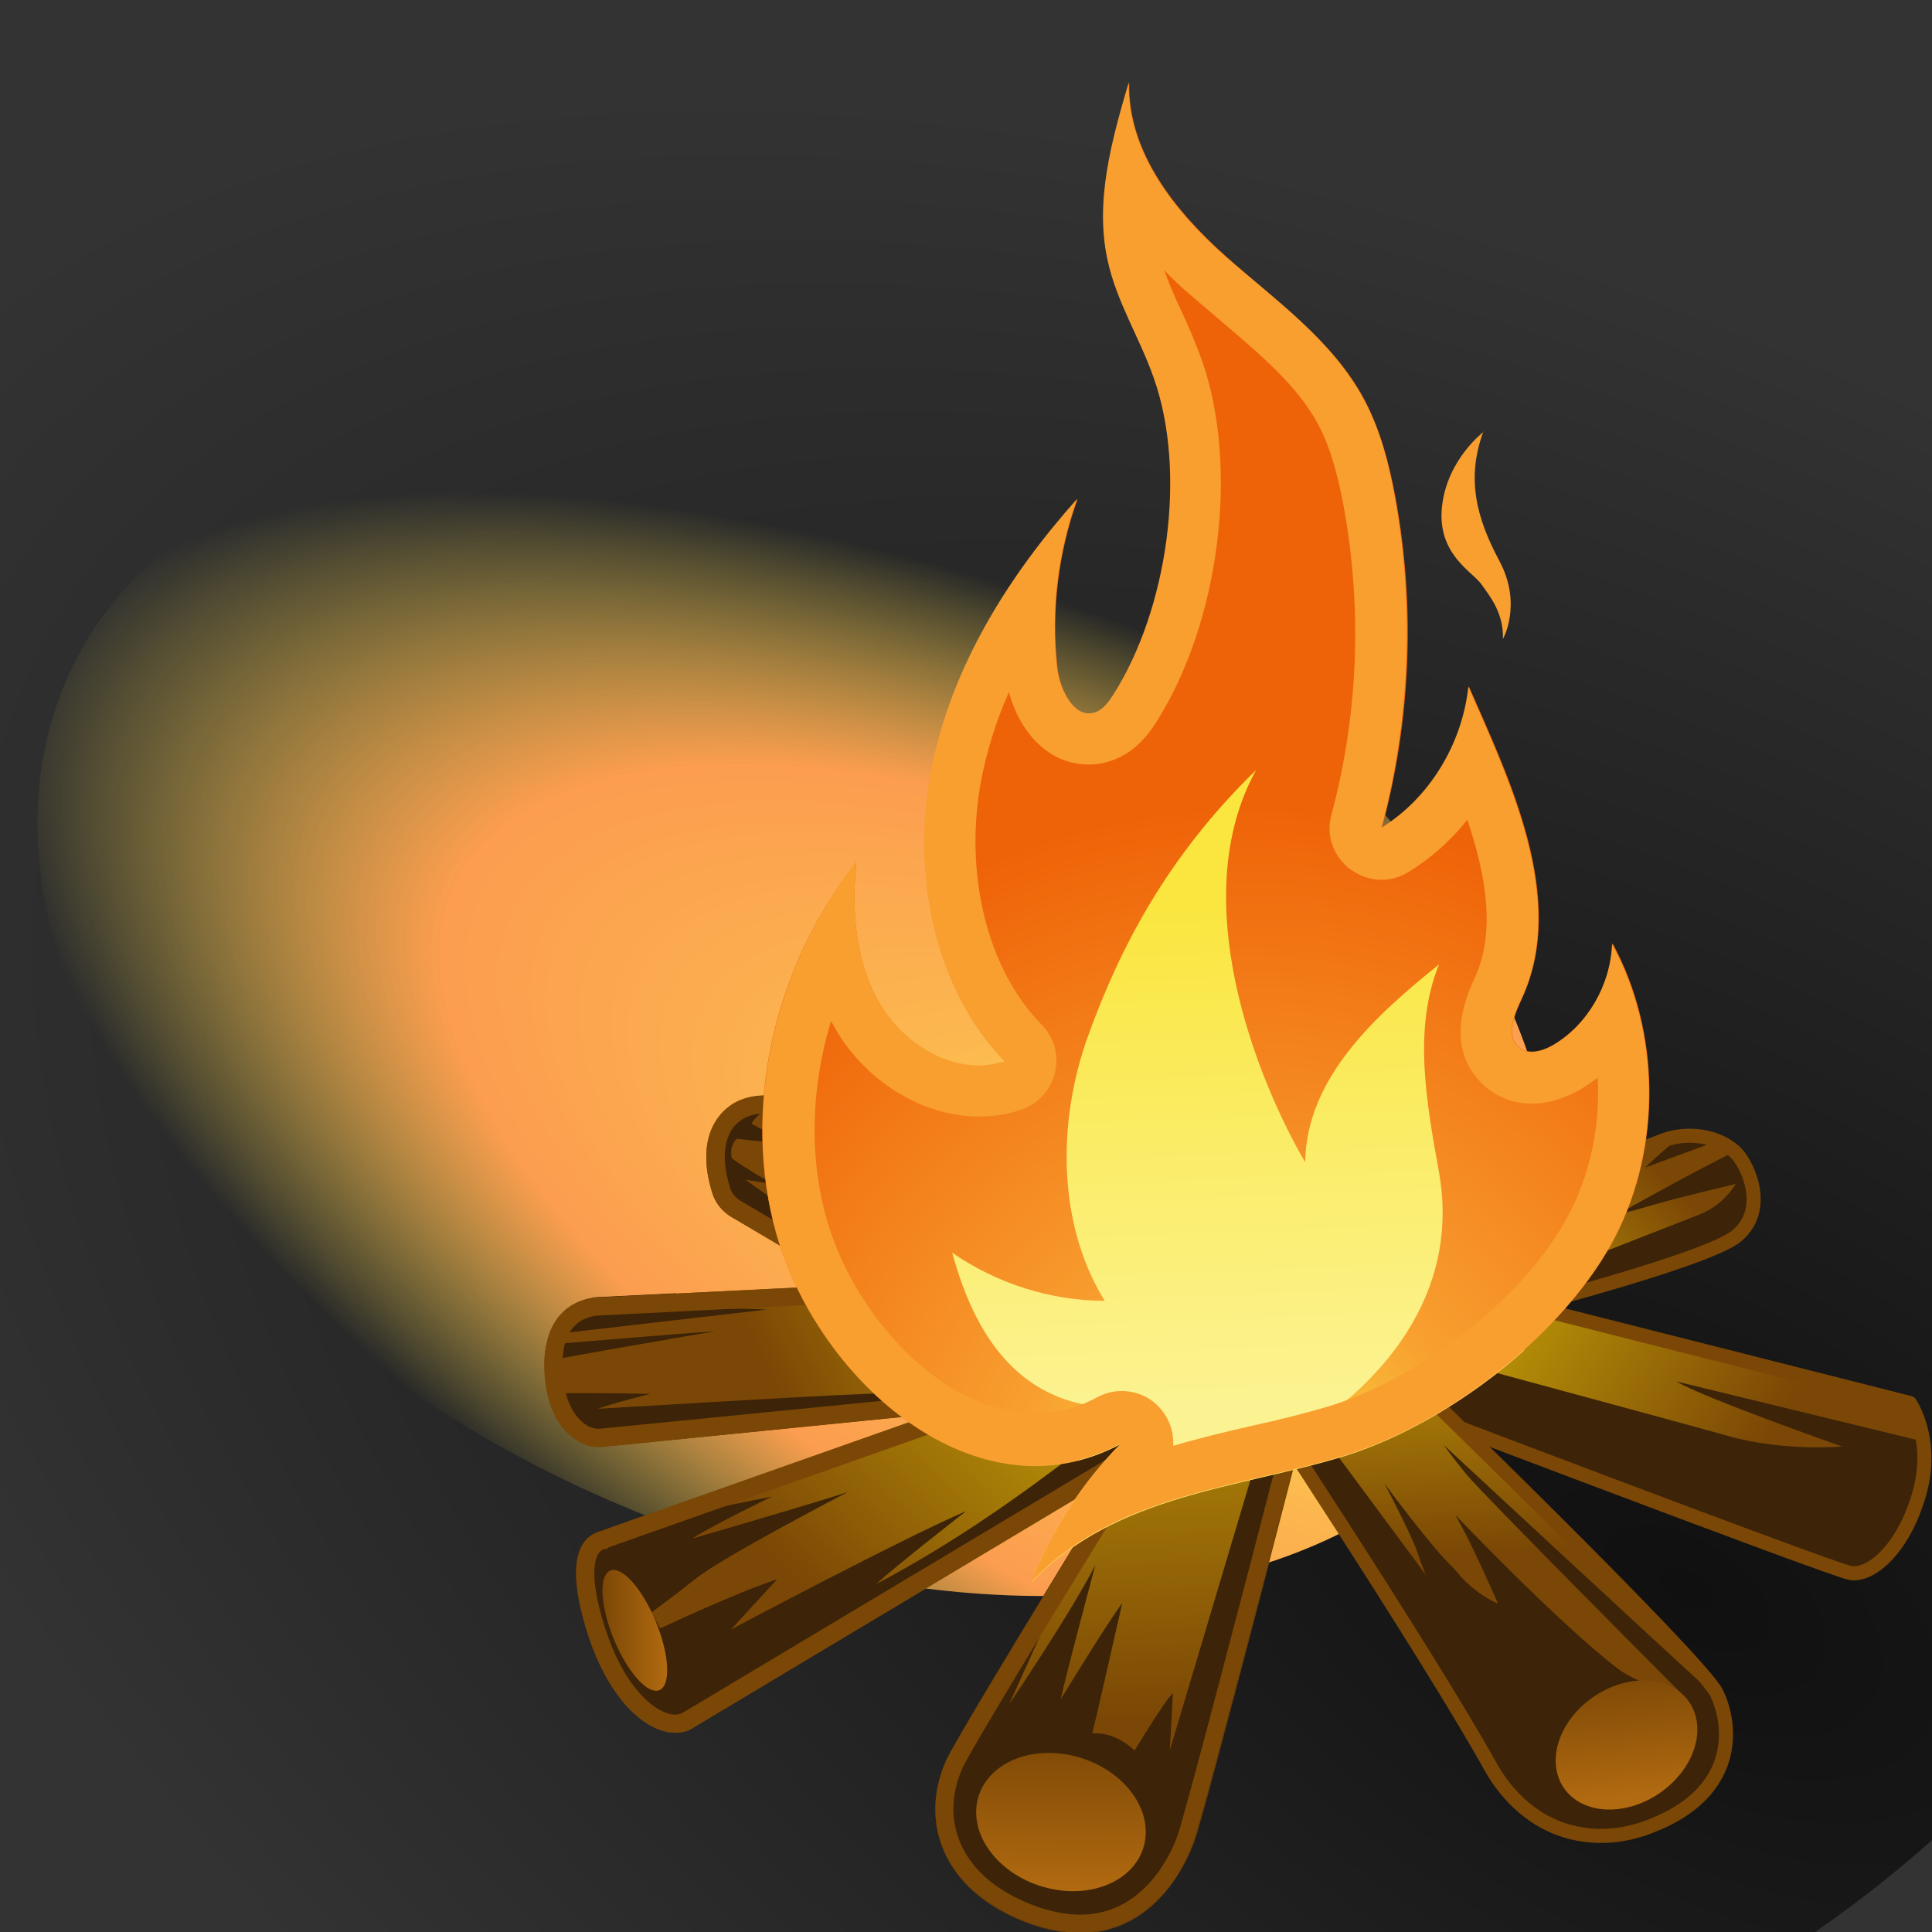 <?xml version="1.0" encoding="UTF-8" standalone="no"?>
<svg
   viewBox="0 0 48 48"
   version="1.1"
   id="svg49"
   sodipodi:docname="kma_pyrofireemission.svg"
   inkscape:version="1.3-dev (fdc7329b, 2022-05-31)"
   xmlns:inkscape="http://www.inkscape.org/namespaces/inkscape"
   xmlns:sodipodi="http://sodipodi.sourceforge.net/DTD/sodipodi-0.dtd"
   xmlns:xlink="http://www.w3.org/1999/xlink"
   xmlns="http://www.w3.org/2000/svg"
   xmlns:svg="http://www.w3.org/2000/svg">
  <rect x="0" y="0" width="48" height="48" fill="#333333" stroke="none"/>
  <sodipodi:namedview
     id="namedview49"
     pagecolor="#ffffff"
     bordercolor="#666666"
     borderopacity="1.0"
     inkscape:showpageshadow="2"
     inkscape:pageopacity="0.0"
     inkscape:pagecheckerboard="0"
     inkscape:deskcolor="#d1d1d1"
     showgrid="false"
     inkscape:zoom="13.906433"
     inkscape:cx="21.752522"
     inkscape:cy="24.017661"
     inkscape:window-width="2880"
     inkscape:window-height="1557"
     inkscape:window-x="-8"
     inkscape:window-y="-8"
     inkscape:window-maximized="1"
     inkscape:current-layer="svg49" />
  <defs
     id="defs20">
    <linearGradient
       inkscape:collect="always"
       id="linearGradient70">
      <stop
         style="stop-color:#fce94f;stop-opacity:1;"
         offset="0"
         id="stop69" />
      <stop
         style="stop-color:#fcb74f;stop-opacity:1;"
         offset="0.322"
         id="stop71" />
      <stop
         style="stop-color:#fc9d4f;stop-opacity:1;"
         offset="0.659"
         id="stop72" />
      <stop
         style="stop-color:#fce94f;stop-opacity:0;"
         offset="1"
         id="stop70" />
    </linearGradient>
    <linearGradient
       inkscape:collect="always"
       id="linearGradient68">
      <stop
         style="stop-color:#000000;stop-opacity:0.686;"
         offset="0"
         id="stop67" />
      <stop
         style="stop-color:#000000;stop-opacity:0;"
         offset="1"
         id="stop68" />
    </linearGradient>
    <radialGradient
       id="radial-gradient"
       cx="-106.87"
       cy="13.43"
       fx="-106.87"
       fy="13.43"
       r="16.12"
       gradientTransform="translate(146.2 28.16) scale(1.07 .49)"
       gradientUnits="userSpaceOnUse">
      <stop
         offset=".03"
         stop-color="#212121"
         stop-opacity=".5"
         id="stop1" />
      <stop
         offset=".68"
         stop-color="#212121"
         stop-opacity=".1"
         id="stop2" />
      <stop
         offset=".93"
         stop-color="#212121"
         stop-opacity="0"
         id="stop3" />
    </radialGradient>
    <radialGradient
       id="radial-gradient-2"
       cx="26.39"
       cy="34.78"
       fx="26.39"
       fy="34.78"
       r="27.39"
       gradientUnits="userSpaceOnUse"
       gradientTransform="matrix(0.963,0,0,1.058,5.338,-4.07)">
      <stop
         offset=".1"
         stop-color="#fef98c"
         id="stop4" />
      <stop
         offset=".45"
         stop-color="#fae63f"
         id="stop5" />
      <stop
         offset=".75"
         stop-color="#f89f30"
         id="stop6" />
      <stop
         offset="1"
         stop-color="#ef6308"
         id="stop7" />
    </radialGradient>
    <linearGradient
       id="linear-gradient"
       x1="13.18"
       y1="11.69"
       x2="19.12"
       y2="17.63"
       gradientTransform="matrix(1, 0, 0, 1, 0, 0)"
       gradientUnits="userSpaceOnUse">
      <stop
         offset="0"
         stop-color="#fce94f"
         id="stop8" />
      <stop
         offset="1"
         stop-color="#f57900"
         id="stop9" />
    </linearGradient>
    <linearGradient
       id="linear-gradient-2"
       x1="17.98"
       y1="14.11"
       x2="22.2"
       y2="18.34"
       xlink:href="#linear-gradient" />
    <linearGradient
       id="linear-gradient-3"
       x1="20.54"
       y1="17.85"
       x2="22.87"
       y2="20.17"
       xlink:href="#linear-gradient" />
    <linearGradient
       id="linear-gradient-4"
       x1="40.42"
       y1="27.36"
       x2="35.98"
       y2="31.75"
       gradientTransform="matrix(1, 0, 0, 1, 0, 0)"
       gradientUnits="userSpaceOnUse">
      <stop
         offset="0"
         stop-color="#7b4706"
         id="stop10" />
      <stop
         offset="1"
         stop-color="#e7cc09"
         id="stop11" />
    </linearGradient>
    <linearGradient
       id="linear-gradient-5"
       x1="42.21"
       y1="33.15"
       x2="34.03"
       y2="27.98"
       xlink:href="#linear-gradient-4"
       gradientTransform="matrix(1.284,0,0,1.284,-10.792,-6.125)" />
    <linearGradient
       id="linear-gradient-6"
       x1="23.29"
       y1="31.33"
       x2="31.32"
       y2="27.48"
       xlink:href="#linear-gradient-4"
       gradientTransform="matrix(1.284,0,0,1.284,-10.792,-6.125)" />
    <linearGradient
       id="linear-gradient-7"
       x1="23.93"
       y1="35.49"
       x2="31.46"
       y2="28.02"
       xlink:href="#linear-gradient-4"
       gradientTransform="matrix(1.284,0,0,1.284,-10.792,-6.125)" />
    <linearGradient
       id="linear-gradient-8"
       x1="23.93"
       y1="35.49"
       x2="31.46"
       y2="28.02"
       xlink:href="#linear-gradient-4" />
    <linearGradient
       id="linear-gradient-9"
       x1="20.06"
       y1="36.31"
       x2="21.31"
       y2="36.31"
       gradientTransform="translate(15.34 -5.14) rotate(22.33)"
       gradientUnits="userSpaceOnUse">
      <stop
         offset="0"
         stop-color="#7b4706"
         id="stop14" />
      <stop
         offset="1"
         stop-color="#b16a10"
         id="stop15" />
    </linearGradient>
    <linearGradient
       id="linear-gradient-10"
       x1="26.49"
       y1="-32.3"
       x2="25.52"
       y2="-40.06"
       gradientTransform="matrix(1.28,0.105,-0.105,1.28,-0.441,77.132)"
       xlink:href="#linear-gradient-4" />
    <linearGradient
       id="linear-gradient-11"
       x1="30.17"
       y1="38.02"
       x2="29.81"
       y2="25.08"
       xlink:href="#linear-gradient-4"
       gradientTransform="matrix(1.284,0,0,1.284,-10.792,-6.125)" />
    <linearGradient
       id="linear-gradient-12"
       x1="23.74"
       y1="27.64"
       x2="28"
       y2="29.82"
       xlink:href="#linear-gradient-4"
       gradientTransform="matrix(1.284,0,0,1.284,-10.792,-6.125)" />
    <linearGradient
       id="linear-gradient-13"
       x1="9.57"
       y1="-68.78"
       x2="9.96"
       y2="-65.75"
       gradientTransform="matrix(1.273,0.169,-0.169,1.273,2.579,128.996)"
       xlink:href="#linear-gradient-9" />
    <linearGradient
       id="linear-gradient-14"
       x1="-797.1"
       y1="-693.02"
       x2="-794.65"
       y2="-693.02"
       gradientTransform="matrix(0.126,1.278,-1.278,0.126,-745.41,1147.553)"
       xlink:href="#linear-gradient-9" />
    <radialGradient
       id="radial-gradient-3"
       cx="32.65"
       cy="34.23"
       fx="32.65"
       fy="34.23"
       r="13.84"
       gradientTransform="matrix(1.22,0,0,1.284,-8.775,-6.125)"
       gradientUnits="userSpaceOnUse">
      <stop
         offset="0"
         stop-color="#fae63f"
         id="stop16" />
      <stop
         offset=".36"
         stop-color="#f89f30"
         id="stop17" />
      <stop
         offset="1"
         stop-color="#ef6308"
         id="stop18" />
    </radialGradient>
    <linearGradient
       id="linear-gradient-15"
       x1="31.29"
       y1="32.03"
       x2="30.91"
       y2="22.27"
       gradientUnits="userSpaceOnUse">
      <stop
         offset="0"
         stop-color="#fbf392"
         id="stop19" />
      <stop
         offset="1"
         stop-color="#fae63f"
         id="stop20" />
    </linearGradient>
    <linearGradient
       inkscape:collect="always"
       xlink:href="#linear-gradient-4"
       id="linearGradient50"
       gradientUnits="userSpaceOnUse"
       x1="40.42"
       y1="27.36"
       x2="35.98"
       y2="31.75"
       gradientTransform="matrix(1.284,0,0,1.284,-10.792,-6.125)" />
    <linearGradient
       inkscape:collect="always"
       xlink:href="#linear-gradient-9"
       id="linearGradient51"
       gradientUnits="userSpaceOnUse"
       gradientTransform="matrix(1.284,0,0,1.284,-10.796,-6.128)"
       x1="20.06"
       y1="36.31"
       x2="21.31"
       y2="36.31" />
    <clipPath
       clipPathUnits="userSpaceOnUse"
       id="clipPath51">
      <g
         id="g52">
        <path
           d="m 20.07,32.76 c -0.16,0.02 -0.32,-0.02 -0.46,-0.1 -0.28,-0.16 -0.59,-0.49 -0.66,-1.25 -0.07,-0.83 0.24,-1.45 1,-1.54 l 9.06,-0.45 0.38,1.57 -0.71,0.91 z"
           style="fill:none"
           id="path51" />
      </g>
    </clipPath>
    <clipPath
       clipPathUnits="userSpaceOnUse"
       id="clipPath52">
      <g
         id="g53">
        <path
           d="m 20.07,32.76 c -0.16,0.02 -0.32,-0.02 -0.46,-0.1 -0.28,-0.16 -0.59,-0.49 -0.66,-1.25 -0.07,-0.83 0.24,-1.45 1,-1.54 l 9.06,-0.45 0.38,1.57 -0.71,0.91 z"
           style="fill:none"
           id="path52" />
      </g>
    </clipPath>
    <clipPath
       clipPathUnits="userSpaceOnUse"
       id="clipPath53">
      <g
         id="g54">
        <path
           d="m 20.07,32.76 c -0.16,0.02 -0.32,-0.02 -0.46,-0.1 -0.28,-0.16 -0.59,-0.49 -0.66,-1.25 -0.07,-0.83 0.24,-1.45 1,-1.54 l 9.06,-0.45 0.38,1.57 -0.71,0.91 z"
           style="fill:none"
           id="path53" />
      </g>
    </clipPath>
    <clipPath
       clipPathUnits="userSpaceOnUse"
       id="clipPath55">
      <g
         id="g56">
        <path
           d="m 37.45,29.91 7.9,2 c 0,0 0.49,0.7 0.18,1.77 -0.31,1.07 -0.94,1.59 -1.33,1.52 -0.39,-0.07 -9.46,-3.53 -9.46,-3.53"
           style="fill:none"
           id="path55" />
      </g>
    </clipPath>
    <clipPath
       clipPathUnits="userSpaceOnUse"
       id="clipPath57">
      <g
         id="g58">
        <path
           d="m 36.73,28.13 c 0,0 3.13,-1.01 3.8,-1.28 0.62,-0.25 1.28,-0.04 1.53,0.31 0.25,0.35 0.48,1.07 -0.06,1.52 -0.59,0.49 -4.63,1.51 -4.63,1.51"
           style="fill:none"
           id="path57" />
      </g>
    </clipPath>
    <clipPath
       clipPathUnits="userSpaceOnUse"
       id="clipPath59">
      <g
         id="g60">
        <path
           d="m 37.89,30.9 c -1.04,0.93 -2.3,1.67 -3.44,2.03 -2.07,0.64 -4.46,0.74 -6.09,2.46 0.39,-1.01 0.99,-1.94 1.74,-2.69 -2.8,1.51 -5.85,-1.2 -6.67,-4.03 -0.71,-2.46 -0.03,-5.25 1.54,-7.22 -0.1,0.97 -0.01,2 0.5,2.81 0.51,0.81 1.5,1.34 2.38,1.05 -1.38,-1.42 -1.81,-3.66 -1.42,-5.65 0.39,-1.99 1.5,-3.75 2.82,-5.23 -0.37,1.03 -0.51,2.15 -0.39,3.24 0.05,0.45 0.33,1.03 0.74,0.89 0.16,-0.05 0.26,-0.2 0.35,-0.34 1.04,-1.63 1.44,-4.28 0.78,-6.14 -0.27,-0.77 -0.71,-1.47 -0.89,-2.27 -0.25,-1.14 0.08,-2.32 0.41,-3.44 -0.03,1.34 0.89,2.48 1.86,3.35 0.97,0.87 2.08,1.63 2.7,2.8 0.3,0.58 0.47,1.22 0.59,1.87 0.39,2.11 0.3,4.32 -0.26,6.39 0.92,-0.57 1.57,-1.61 1.68,-2.73 0.77,1.76 1.92,4.1 1.03,6.03 -0.14,0.3 -0.31,0.7 -0.08,0.93 0.18,0.18 0.48,0.1 0.69,-0.03 0.66,-0.39 1.11,-1.16 1.14,-1.96 0.93,1.71 0.95,3.93 0.06,5.66 -0.4,0.78 -1.03,1.54 -1.77,2.2 z"
           style="fill:none"
           id="path59" />
      </g>
    </clipPath>
    <clipPath
       clipPathUnits="userSpaceOnUse"
       id="clipPath61">
      <g
         id="g62">
        <path
           d="m 32.41,31.29 c 0,0 3.61,5.46 4.83,7.66 0.33,0.59 0.85,1.07 1.5,1.25 0.44,0.12 0.98,0.14 1.59,-0.1 1.7,-0.65 1.59,-1.95 1.28,-2.58 -0.31,-0.63 -5.88,-6.03 -5.88,-6.03"
           style="fill:none"
           id="path61" />
      </g>
    </clipPath>
    <clipPath
       clipPathUnits="userSpaceOnUse"
       id="clipPath62">
      <g
         id="g63">
        <path
           d="m 32.41,31.29 c 0,0 3.61,5.46 4.83,7.66 0.33,0.59 0.85,1.07 1.5,1.25 0.44,0.12 0.98,0.14 1.59,-0.1 1.7,-0.65 1.59,-1.95 1.28,-2.58 -0.31,-0.63 -5.88,-6.03 -5.88,-6.03"
           style="fill:none"
           id="path62" />
      </g>
    </clipPath>
    <clipPath
       clipPathUnits="userSpaceOnUse"
       id="clipPath64">
      <g
         id="g65">
        <path
           d="m 31.14,31.5 c 0,0 -4.18,6.76 -4.44,7.35 -0.54,1.23 -0.01,2.58 1.69,3.16 1.71,0.58 2.7,-0.52 3.11,-1.59 0.2,-0.51 2.21,-8.34 2.21,-8.34 z"
           style="fill:none"
           id="path64" />
      </g>
    </clipPath>
    <clipPath
       clipPathUnits="userSpaceOnUse"
       id="clipPath66">
      <g
         id="g67">
        <path
           d="m 30.16,30.81 -10.11,3.57 c -0.09,0.04 -0.84,0.11 -0.32,1.86 0.5,1.67 1.46,2.25 2.02,1.99 l 11.48,-6.87 z"
           style="fill:url(#linearGradient67)"
           id="path66" />
      </g>
    </clipPath>
    <linearGradient
       inkscape:collect="always"
       xlink:href="#linear-gradient-4"
       id="linearGradient67"
       x1="23.93"
       y1="35.49"
       x2="31.46"
       y2="28.02" />
    <radialGradient
       inkscape:collect="always"
       xlink:href="#linearGradient68"
       id="radialGradient68"
       cx="47.145"
       cy="33.951"
       fx="47.145"
       fy="33.951"
       r="33.359"
       gradientTransform="matrix(-1.516,-0.566,0.297,-0.817,109.352,85.976)"
       gradientUnits="userSpaceOnUse" />
    <radialGradient
       inkscape:collect="always"
       xlink:href="#linearGradient70"
       id="radialGradient70"
       cx="45.575"
       cy="9.606"
       fx="45.575"
       fy="9.606"
       r="19.684"
       gradientTransform="matrix(-1.702,0.066,0.079,-0.734,122.4,13.934)"
       gradientUnits="userSpaceOnUse" />
  </defs>
  <ellipse
     style="color:#000000;overflow:visible;opacity:1;fill:url(#radialGradient68);fill-opacity:1;stroke-width:1;stroke-linecap:round;stroke-linejoin:round;stop-color:#000000"
     id="path67"
     cx="22.05"
     cy="21.719"
     rx="38.441"
     ry="29.053"
     transform="matrix(0.985,0.174,-0.169,0.986,0,0)" />
  <ellipse
     style="color:#000000;overflow:visible;opacity:1;fill:url(#radialGradient70);fill-opacity:1;stroke-width:1.008;stroke-linecap:round;stroke-linejoin:round;stop-color:#000000"
     id="path68"
     cx="32.148"
     cy="10.465"
     rx="19.684"
     ry="13.292"
     transform="matrix(0.838,0.546,-0.685,0.729,0,0)" />
  <path
     d="m 36.378,30.001 c 0,0 4.02,-1.297 4.88,-1.644 0.796,-0.321 1.644,-0.051 1.965,0.398 0.321,0.449 0.616,1.374 -0.077,1.952 -0.758,0.629 -5.946,1.939 -5.946,1.939"
     style="fill:url(#linearGradient50);stroke-width:1"
     id="path22" />
  <path
     d="m 37.63,29.7 c 0,0 3.18,-1.24 3.66,-1.43 0.48,-0.19 0.7,-0.59 0.7,-0.59 0,0 -1.11,0.26 -1.58,0.4 -0.47,0.14 -0.71,0.19 -0.71,0.19 0,0 2.11,-1.19 2.64,-1.38 0.53,-0.19 -0.11,-0.26 -0.11,-0.26 l -1.99,0.73 c 0,0 0.74,-0.73 1.38,-1.06 0.64,-0.33 1.91,-0.34 1.91,-0.34 l 0.12,1.65 -1.19,1.66 -5.63,0.92"
     style="fill:#3d2307;stroke-width:0.779"
     id="path23"
     clip-path="url(#clipPath57)"
     transform="matrix(1.284,0,0,1.284,-10.792,-6.125)" />
  <path
     d="m 36.378,30.001 c 0,0 4.02,-1.297 4.88,-1.644 0.796,-0.321 1.644,-0.051 1.965,0.398 0.321,0.449 0.616,1.374 -0.077,1.952 -0.758,0.629 -5.946,1.939 -5.946,1.939"
     style="fill:none;stroke:#7b4706;stroke-width:0.35px;stroke-linecap:round;stroke-linejoin:round"
     id="path24" />
  <path
     d="m 37.303,32.287 10.145,2.568 c 0,0 0.629,0.899 0.231,2.273 -0.398,1.374 -1.207,2.042 -1.708,1.952 -0.501,-0.09 -12.149,-4.533 -12.149,-4.533"
     style="fill:url(#linear-gradient-5);stroke-width:1"
     id="path25" />
  <path
     d="m 35.42,30.81 c 0,0 5.37,1.45 6.44,1.75 1.07,0.3 2.19,0.2 2.19,0.2 0,0 -2.68,-0.94 -3.21,-1.26 l 5.18,1.26 c 0,0 0.29,1.55 -0.26,2.19 -0.55,0.64 -1.19,1.02 -1.19,1.02 L 34.86,32"
     style="fill:#3d2307;stroke-width:0.779"
     id="path26"
     clip-path="url(#clipPath55)"
     transform="matrix(1.284,0,0,1.284,-10.792,-6.125)" />
  <path
     d="m 37.303,32.287 10.145,2.568 c 0,0 0.629,0.899 0.231,2.273 -0.398,1.374 -1.207,2.042 -1.708,1.952 -0.501,-0.09 -12.149,-4.533 -12.149,-4.533"
     style="fill:none;stroke:#7b4706;stroke-width:0.35px;stroke-linecap:round;stroke-linejoin:round"
     id="path27" />
  <path
     d="m 14.983,35.947 c -0.205,0.026 -0.411,-0.026 -0.591,-0.128 -0.36,-0.205 -0.758,-0.629 -0.848,-1.605 -0.09,-1.066 0.308,-1.862 1.284,-1.978 l 11.635,-0.578 0.488,2.016 -0.912,1.169 z"
     style="fill:url(#linear-gradient-6);stroke-width:1"
     id="path28" />
  <path
     d="m 18.74,31.74 c 0.81,-0.03 2.25,0 2.25,0 0,0 -0.83,0.21 -1.01,0.29 0,0 3.93,-0.24 5.2,-0.29 1.27,-0.05 3.15,0 3.15,0 l -0.39,0.49 -10.01,1.17 z"
     style="fill:#3d2307;stroke-width:0.779"
     id="path29"
     clip-path="url(#clipPath53)"
     transform="matrix(1.284,0,0,1.284,-10.792,-6.125)" />
  <path
     d="m 19.77,29.67 h 2.2 l -1.66,0.44 c 0,0 1.98,-0.05 2.93,0 l -4.5,0.52 0.56,-0.74"
     style="fill:#3d2307;stroke-width:0.779"
     id="path30"
     clip-path="url(#clipPath52)"
     transform="matrix(1.284,0,0,1.284,-10.792,-6.125)" />
  <path
     d="m 18.74,30.81 c 0,0 2.96,-0.25 3.5,-0.28 0,0 -3.77,0.64 -3.94,0.72"
     style="fill:#3d2307;stroke-width:0.779"
     id="path31"
     clip-path="url(#clipPath51)"
     transform="matrix(1.284,0,0,1.284,-10.792,-6.125)" />
  <path
     d="m 26.105,32.12 0.347,1.451 -0.655,0.848 -10.916,1.079 c -0.103,0 -0.18,-0.026 -0.27,-0.064 -0.36,-0.218 -0.565,-0.629 -0.629,-1.259 -0.051,-0.629 0.051,-1.4 0.86,-1.49 l 11.263,-0.565 m 0.347,-0.462 -11.635,0.578 c -0.976,0.103 -1.374,0.912 -1.284,1.978 0.09,0.976 0.501,1.4 0.848,1.605 0.154,0.09 0.321,0.128 0.488,0.128 0.039,0 0.064,0 0.103,0 l 11.057,-1.104 0.912,-1.169 z"
     style="fill:#7b4706;stroke-width:1"
     id="path32" />
  <path
     d="m 27.941,33.443 -12.984,4.585 c -0.116,0.051 -1.079,0.141 -0.411,2.389 0.642,2.145 1.875,2.89 2.594,2.556 l 14.743,-8.823 z"
     style="fill:url(#linear-gradient-7);stroke-width:1"
     id="path33" />
  <path
     d="m 20.32,34.41 c 0.25,-0.09 2.19,-0.53 3.02,-0.68 0,0 -1.18,0.57 -1.54,0.81 0,0 2.32,-0.67 3.01,-0.9 0,0 -2.45,1.27 -2.96,1.69 -0.35,0.28 -0.84,0.64 -0.84,0.64 l 0.17,0.31 c 0,0 1.48,-0.7 2.26,-0.95 l -0.89,0.97 c 0,0 3.31,-1.76 4.55,-2.29 0,0 -1.34,1.04 -1.74,1.41 3.06,-1.61 5.25,-3.79 6.38,-4.39 L 29.73,34.18 21.7,38.88 20.42,38 19.33,36.3 c 0,0 -0.17,-1.38 0.13,-1.81 0.3,-0.43 0.86,-0.08 0.86,-0.08 z"
     style="fill:#3d2307;stroke-width:0.779"
     id="path34"
     clip-path="url(#clipPath66)"
     transform="matrix(1.284,0,0,1.284,-10.792,-6.125)" />
  <path
     id="ellipse35"
     style="fill:url(#linearGradient51);stroke-width:1"
     d="m 16.295,40.291 a 1.605,0.565 67.67 0 1 0.087,1.7 1.605,0.565 67.67 0 1 -1.133,-1.27 1.605,0.565 67.67 0 1 -0.087,-1.7 1.605,0.565 67.67 0 1 1.133,1.27 z" />
  <path
     d="m 27.98,33.905 2.646,0.475 -13.677,8.181 c 0,0 -0.103,0.039 -0.167,0.039 -0.449,0 -1.297,-0.616 -1.798,-2.312 -0.334,-1.104 -0.205,-1.541 -0.128,-1.67 0.064,-0.103 0.128,-0.128 0.193,-0.141 h 0.051 v -0.026 l 12.881,-4.546 m -0.039,-0.462 -12.984,4.585 c -0.116,0.051 -1.079,0.141 -0.411,2.389 0.539,1.824 1.515,2.633 2.235,2.633 0.128,0 0.257,-0.026 0.36,-0.077 l 14.743,-8.823 z"
     style="fill:#7b4706;stroke-width:1"
     id="path36" />
  <path
     d="m 30.831,34.059 c 0,0 4.636,7.012 6.203,9.837 0.424,0.758 1.092,1.374 1.926,1.605 0.565,0.154 1.259,0.18 2.042,-0.128 2.183,-0.835 2.042,-2.504 1.644,-3.313 -0.398,-0.809 -7.551,-7.744 -7.551,-7.744"
     style="fill:url(#linear-gradient-10);stroke-width:1"
     id="path37" />
  <path
     d="m 37.26,37.36 c -0.62,-0.61 -1.28,-2.08 -1.4,-2.47 -0.12,-0.39 -0.67,-1.42 -0.67,-1.42 0,0 0.94,1.28 1.35,1.65 0,0 0.32,0.45 0.85,0.68 0,0 -0.54,-1.25 -0.83,-1.72 0,0 1.99,2.09 3.14,2.97 0.43,0.34 1.25,0.5 1.25,0.5 0,0 -3.87,-3.88 -4.17,-4.25 -0.3,-0.37 -0.44,-0.57 -0.44,-0.57 0,0 4.18,3.88 5.15,4.76 0.97,0.88 0.05,3 -1.26,3.26 -1.31,0.26 -2.24,-0.98 -2.24,-0.98 0,0 0.02,-1.51 -0.74,-2.41 z"
     style="fill:#3d2307;stroke-width:0.779"
     id="path38"
     clip-path="url(#clipPath62)"
     transform="matrix(1.284,0,0,1.284,-10.792,-6.125)" />
  <path
     id="polyline38"
     clip-path="url(#clipPath61)"
     style="fill:#3d2307;stroke-width:0.779"
     d="m 36.77,36.29 -3.23,-4.36 -0.22,0.84 4.08,7.65 1.31,-0.01 -0.72,-2.85"
     transform="matrix(1.284,0,0,1.284,-10.792,-6.125)" />
  <path
     d="m 30.831,34.059 c 0,0 4.636,7.012 6.203,9.837 0.424,0.758 1.092,1.374 1.926,1.605 0.565,0.154 1.259,0.18 2.042,-0.128 2.183,-0.835 2.042,-2.504 1.644,-3.313 -0.398,-0.809 -7.551,-7.744 -7.551,-7.744"
     style="fill:none;stroke:#7b4706;stroke-width:0.35px;stroke-miterlimit:10"
     id="path39" />
  <path
     d="m 29.2,34.329 c 0,0 -5.368,8.681 -5.702,9.439 -0.693,1.58 -0.013,3.313 2.17,4.058 2.196,0.745 3.467,-0.668 3.994,-2.042 0.257,-0.655 2.838,-10.711 2.838,-10.711 z"
     style="fill:url(#linear-gradient-11);stroke-width:1"
     id="path40" />
  <path
     d="m 25.27,39.82 4.46,-6.05 -1.8,3.98 c 0,0 1.24,-1.84 1.67,-2.7 0,0 -0.59,2.2 -0.67,2.6 0,0 0.92,-1.51 1.19,-1.86 0,0 -0.52,2.29 -0.58,2.52 0,0 0.4,-0.06 0.82,0.33 0,0 0.58,-0.96 0.74,-1.11 l -0.06,1.11 2.2,-7.38 1,1.3 -2.94,10.45 -3.6,1.08 -3.15,-2.19"
     style="fill:#3d2307;stroke-width:0.779"
     id="path41"
     clip-path="url(#clipPath64)"
     transform="matrix(1.284,0,0,1.284,-10.792,-6.125)" />
  <path
     d="m 29.418,34.83 2.543,0.565 c -1.04,4.032 -2.543,9.773 -2.71,10.223 -0.218,0.591 -0.912,1.952 -2.414,1.952 -0.321,0 -0.655,-0.064 -1.015,-0.18 -0.963,-0.334 -1.644,-0.873 -1.952,-1.58 -0.257,-0.578 -0.244,-1.233 0.039,-1.875 0.18,-0.411 2.235,-3.814 5.509,-9.105 m -0.218,-0.514 c 0,0 -5.368,8.681 -5.702,9.439 -0.693,1.58 -0.013,3.313 2.17,4.058 0.424,0.141 0.809,0.205 1.156,0.205 1.49,0 2.414,-1.13 2.825,-2.247 0.257,-0.655 2.838,-10.711 2.838,-10.711 l -3.3,-0.745 v 0 z"
     style="fill:#7b4706;stroke-width:1"
     id="path42" />
  <path
     d="m 19.915,27.394 c 0,0 -1.361,-0.565 -2.055,0.347 -0.475,0.616 -0.308,1.451 -0.154,1.926 0.077,0.231 0.244,0.437 0.462,0.565 l 5.779,3.416 2.491,-1.104 z"
     style="fill:url(#linear-gradient-12);stroke-width:1"
     id="path43" />
  <path
     id="polyline43"
     style="fill:#3d2307;stroke-width:1"
     d="m 17.885,28.858 1.695,1.207 1.708,1.798 -3.403,-2.119" />
  <path
     d="m 19.221,29.41 c -0.128,-0.039 -1.027,-0.591 -1.04,-0.642 -0.013,-0.051 -0.064,-0.27 0.116,-0.475 l 1.336,0.141 -0.963,-0.514 c 0,0 0.167,-0.334 0.578,-0.398 l 0.937,0.231 -0.783,-0.539 c 0,0 -0.411,-0.051 -1.002,0.398 -0.591,0.449 -0.578,1.592 -0.578,1.592 l 1.426,0.218 z"
     style="fill:#3d2307;stroke-width:1"
     id="path44" />
  <path
     d="m 19.016,27.664 c 0.295,0 0.578,0.077 0.681,0.116 l 5.882,4.636 -1.605,0.706 -5.574,-3.288 c -0.128,-0.077 -0.218,-0.193 -0.257,-0.308 -0.116,-0.372 -0.27,-1.053 0.077,-1.515 0.18,-0.231 0.437,-0.347 0.796,-0.347 m 0,-0.449 c -0.398,0 -0.835,0.116 -1.156,0.527 -0.475,0.616 -0.308,1.451 -0.154,1.926 0.077,0.231 0.244,0.437 0.462,0.565 l 5.779,3.416 2.491,-1.104 -6.524,-5.15 c 0,0 -0.411,-0.167 -0.899,-0.167 v 0 z"
     style="fill:#7b4706;stroke-width:1"
     id="path45" />
  <path
     id="ellipse45"
     style="fill:url(#linear-gradient-13);stroke-width:1"
     d="m 26.859,43.675 a 2.145,1.67 17.42 0 1 1.547,2.235 2.145,1.67 17.42 0 1 -2.546,0.951 2.145,1.67 17.42 0 1 -1.547,-2.235 2.145,1.67 17.42 0 1 2.546,-0.951 z" />
  <path
     id="ellipse46"
     style="fill:url(#linear-gradient-14);stroke-width:1"
     d="m 41.968,42.287 a 1.451,1.888 55.57 0 1 -0.737,2.264 1.451,1.888 55.57 0 1 -2.378,-0.13 1.451,1.888 55.57 0 1 0.737,-2.264 1.451,1.888 55.57 0 1 2.378,0.13 z" />
  <path
     d="m 37.868,33.558 c -1.336,1.194 -2.954,2.145 -4.418,2.607 -2.658,0.822 -5.728,0.95 -7.821,3.159 0.501,-1.297 1.271,-2.491 2.235,-3.455 -3.596,1.939 -7.513,-1.541 -8.566,-5.175 -0.912,-3.159 -0.039,-6.742 1.978,-9.272 -0.128,1.246 -0.013,2.568 0.642,3.609 0.655,1.04 1.926,1.721 3.056,1.348 -1.772,-1.824 -2.324,-4.7 -1.824,-7.256 0.501,-2.556 1.926,-4.816 3.622,-6.717 -0.475,1.323 -0.655,2.761 -0.501,4.161 0.064,0.578 0.424,1.323 0.95,1.143 0.205,-0.064 0.334,-0.257 0.449,-0.437 1.336,-2.093 1.849,-5.497 1.002,-7.885 -0.347,-0.989 -0.912,-1.888 -1.143,-2.915 -0.321,-1.464 0.103,-2.979 0.527,-4.418 -0.039,1.721 1.143,3.185 2.389,4.302 1.246,1.117 2.671,2.093 3.467,3.596 0.385,0.745 0.604,1.567 0.758,2.402 0.501,2.71 0.385,5.548 -0.334,8.206 1.181,-0.732 2.016,-2.068 2.158,-3.506 0.989,2.26 2.466,5.265 1.323,7.744 -0.18,0.385 -0.398,0.899 -0.103,1.194 0.231,0.231 0.616,0.128 0.886,-0.039 0.848,-0.501 1.426,-1.49 1.464,-2.517 1.194,2.196 1.22,5.047 0.077,7.269 -0.514,1.002 -1.323,1.978 -2.273,2.825 z"
     style="fill:url(#radial-gradient-3);stroke-width:1"
     id="path46" />
  <path
     d="m 24.34,35.42 c 1.91,0.19 4.65,-1.79 5.8,-3.41 -1.98,0.04 -2.87,-1.38 -3.31,-3 0.87,0.6 1.91,0.93 2.95,0.93 -0.92,-1.49 -0.92,-3.47 -0.32,-5.13 0.6,-1.66 1.51,-3.45 3.25,-5.14 -1.38,2.49 0.01,5.98 0.95,7.59 0.02,-1.63 1.36,-2.84 2.59,-3.83 -0.51,1.25 -0.24,2.69 0,4.03 0.37,2.08 -0.75,3.96 -3.06,5.3 1.27,-0.62 4.5,-1.63 5.03,-3 0.42,1.98 -0.43,4.1 -1.56,5.66 l -6.46,4.84 -4.4,-0.72"
     style="fill:url(#linear-gradient-15);stroke-width:0.779"
     id="path47"
     clip-path="url(#clipPath59)"
     transform="matrix(1.284,0,0,1.284,-10.792,-6.125)" />
  <path
     d="m 28.904,6.692 c 0.205,0.218 0.437,0.437 0.681,0.642 0.27,0.231 0.539,0.462 0.809,0.693 0.95,0.809 1.849,1.567 2.363,2.53 0.27,0.514 0.462,1.143 0.629,2.042 0.462,2.53 0.36,5.175 -0.308,7.641 -0.141,0.514 0.051,1.053 0.475,1.361 0.231,0.167 0.501,0.257 0.771,0.257 0.231,0 0.462,-0.064 0.668,-0.193 0.552,-0.334 1.053,-0.783 1.464,-1.297 0.462,1.374 0.706,2.774 0.193,3.904 -0.193,0.424 -0.783,1.695 0.154,2.633 0.334,0.334 0.771,0.514 1.259,0.514 0.488,0 0.925,-0.193 1.194,-0.347 0.154,-0.09 0.295,-0.193 0.437,-0.295 0.064,1.156 -0.167,2.337 -0.693,3.352 -0.424,0.822 -1.104,1.67 -1.978,2.453 -1.207,1.079 -2.646,1.926 -3.943,2.337 -0.642,0.193 -1.31,0.36 -2.016,0.514 -0.616,0.141 -1.259,0.295 -1.914,0.488 0.013,-0.295 -0.064,-0.591 -0.257,-0.848 -0.244,-0.334 -0.629,-0.514 -1.027,-0.514 -0.205,0 -0.411,0.051 -0.604,0.154 -0.488,0.27 -1.015,0.398 -1.541,0.398 -2.35,0 -4.521,-2.491 -5.175,-4.803 -0.449,-1.554 -0.398,-3.3 0.103,-4.944 0.064,0.116 0.116,0.218 0.18,0.321 0.783,1.246 2.145,2.055 3.493,2.055 0.36,0 0.706,-0.051 1.04,-0.167 0.424,-0.141 0.745,-0.488 0.848,-0.912 0.103,-0.437 -0.013,-0.886 -0.334,-1.207 -1.361,-1.387 -1.939,-3.788 -1.49,-6.113 0.141,-0.706 0.36,-1.426 0.681,-2.145 0.257,0.963 0.963,1.798 1.978,1.798 0.193,0 0.372,-0.026 0.552,-0.09 0.655,-0.218 0.989,-0.745 1.13,-0.963 1.58,-2.479 2.068,-6.357 1.13,-9.002 C 29.7,8.503 29.521,8.092 29.341,7.707 29.174,7.347 29.02,7 28.904,6.653 M 28.044,2.043 Z m 0,0 c -0.424,1.438 -0.848,2.954 -0.527,4.418 0.218,1.027 0.796,1.926 1.143,2.915 0.848,2.376 0.334,5.792 -1.002,7.885 -0.116,0.18 -0.257,0.372 -0.449,0.437 -0.051,0.013 -0.103,0.026 -0.154,0.026 -0.437,0 -0.745,-0.655 -0.796,-1.169 -0.154,-1.4 0.026,-2.838 0.501,-4.161 -1.695,1.901 -3.121,4.161 -3.622,6.717 -0.501,2.556 0.051,5.432 1.824,7.256 -0.218,0.064 -0.424,0.103 -0.642,0.103 -0.937,0 -1.875,-0.604 -2.402,-1.451 -0.655,-1.04 -0.771,-2.376 -0.642,-3.609 -2.003,2.53 -2.877,6.113 -1.978,9.272 0.835,2.915 3.532,5.728 6.408,5.728 0.706,0 1.438,-0.167 2.145,-0.552 -0.963,0.976 -1.721,2.158 -2.235,3.455 2.08,-2.209 5.163,-2.337 7.821,-3.159 1.477,-0.462 3.082,-1.413 4.418,-2.607 0.937,-0.848 1.747,-1.811 2.273,-2.825 1.143,-2.222 1.117,-5.073 -0.077,-7.269 -0.039,1.027 -0.616,2.016 -1.464,2.517 -0.167,0.09 -0.36,0.167 -0.539,0.167 -0.128,0 -0.257,-0.039 -0.347,-0.141 -0.295,-0.295 -0.077,-0.809 0.103,-1.194 1.143,-2.479 -0.347,-5.484 -1.323,-7.744 -0.154,1.438 -0.976,2.774 -2.158,3.506 0.706,-2.658 0.822,-5.497 0.334,-8.206 C 34.503,11.521 34.298,10.699 33.9,9.954 33.104,8.451 31.691,7.463 30.432,6.358 29.187,5.254 28.005,3.777 28.044,2.056 v 0 z M 26.747,12.381 Z m -5.471,9.002 z"
     style="fill:#f89f30;stroke-width:1"
     id="path48" />
  <path
     d="m 36.866,10.724 c 0,0 -0.912,0.681 -1.04,1.862 -0.128,1.181 0.758,1.618 0.976,1.926 0.218,0.308 0.552,0.706 0.539,1.361 0,0 0.488,-0.86 -0.09,-1.939 -0.578,-1.079 -0.822,-2.055 -0.398,-3.211 z"
     style="fill:#f89f30;stroke-width:1"
     id="path49" />
</svg>
